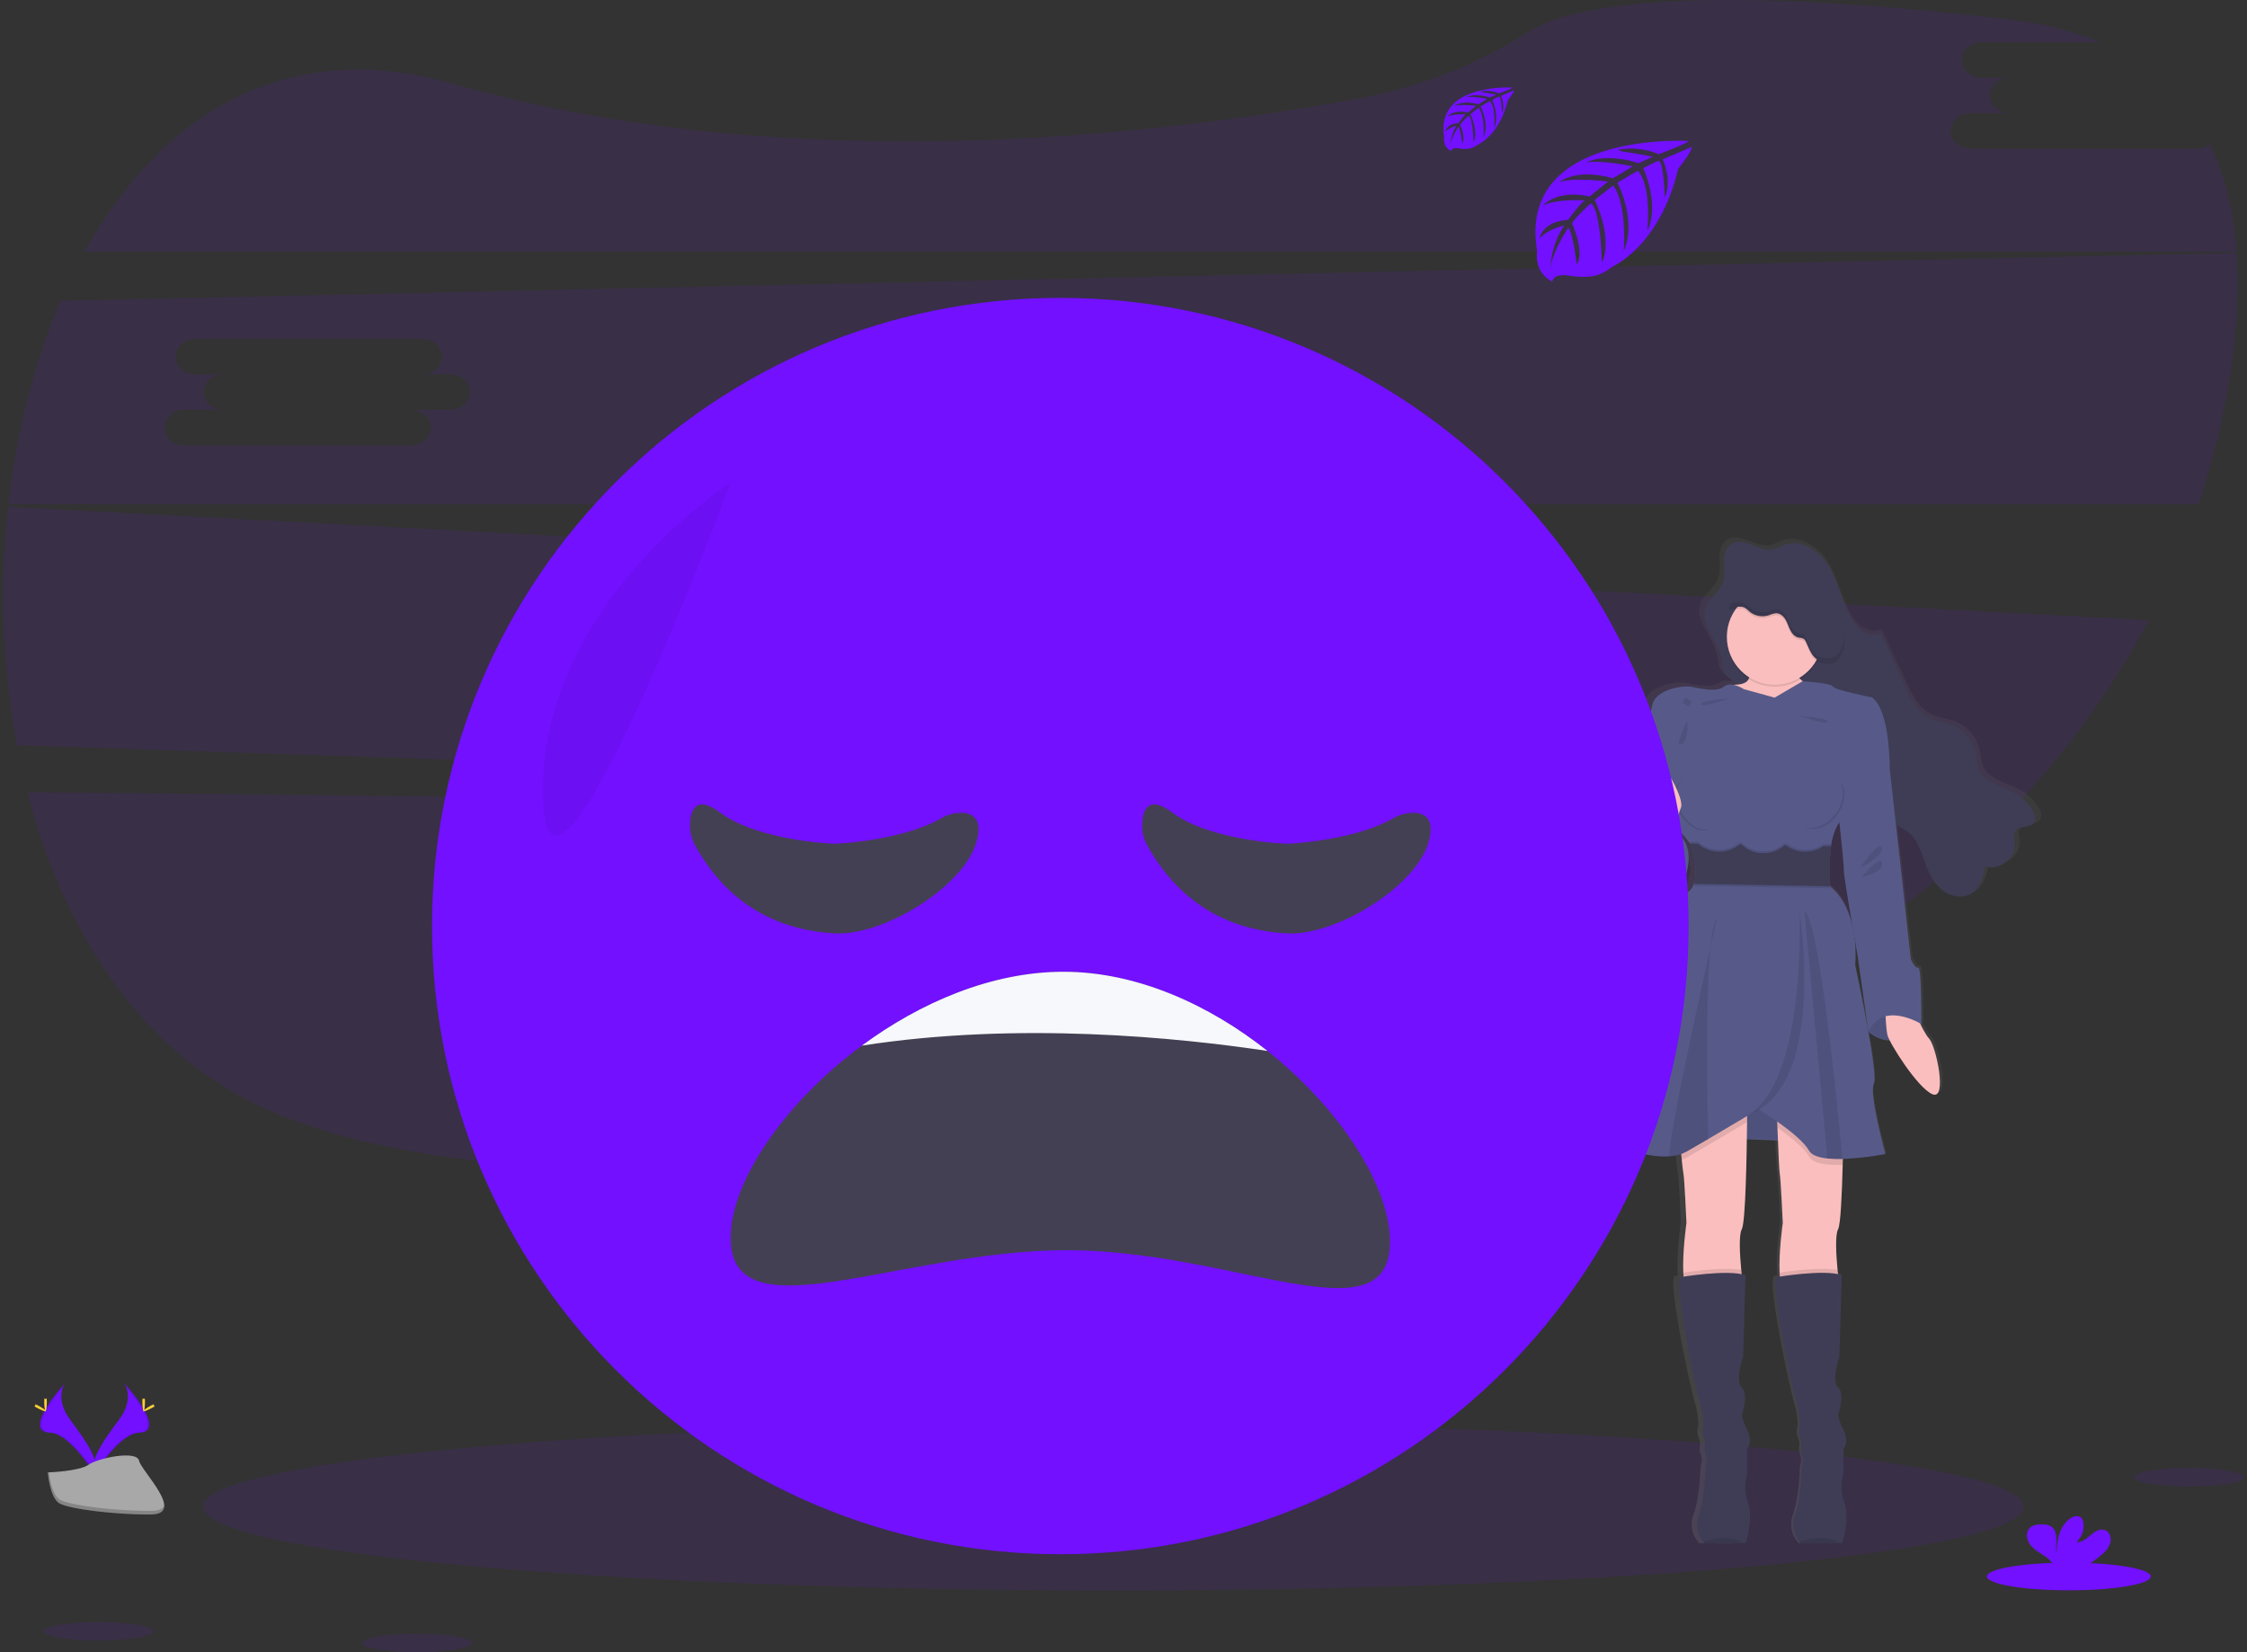 <svg width="340" height="250" viewBox="0 0 340 250" fill="none" xmlns="http://www.w3.org/2000/svg">
<rect x="0" y="0" width="340" height="250" fill="#333333" stroke="none"/>
<g clip-path="url(#clip0_1905_116919)">
<path opacity="0.1" d="M4.148 119.859C9.501 140.543 20.824 158.422 38.717 167.089C75.913 185.101 159.802 175.811 222.411 165.148C254.797 159.633 283.264 144.412 303.942 122.993L4.148 119.859Z" fill="#7210FF"/>
<path opacity="0.1" d="M332.467 22.5H298.115C296.484 22.5 295.147 21.292 295.147 19.816C295.147 18.34 296.484 17.129 298.115 17.129H304.056C302.423 17.129 301.088 15.922 301.088 14.443C301.088 12.964 302.423 11.759 304.056 11.759H299.816C298.182 11.759 296.845 10.551 296.845 9.072C296.845 7.593 298.182 6.389 299.816 6.389H317.745C313.767 4.716 309.116 3.526 303.757 2.901C254.865 -2.777 237.41 0.978 231.253 4.839C223.578 9.711 215.052 13.091 206.124 14.803C175.96 20.432 119.548 27.204 68.418 12.646C43.006 5.397 24.118 17.632 12.799 38.084H338.433C338.008 32.14 336.735 26.65 334.399 21.846C333.846 22.273 333.166 22.503 332.467 22.5Z" fill="#7210FF"/>
<path opacity="0.1" d="M1.236 76.688C-0.083 88.716 0.365 100.874 2.568 112.773L304.174 122.752C312.476 114.144 319.53 104.413 325.13 93.846L1.236 76.688ZM120.525 102.43H114.587C116.22 102.43 117.557 103.641 117.557 105.116C117.557 106.592 116.22 107.8 114.587 107.8H80.234C78.604 107.8 77.266 106.592 77.266 105.116C77.266 103.641 78.604 102.43 80.234 102.43H86.176C84.543 102.43 83.208 101.222 83.208 99.746C83.208 98.27 84.543 97.059 86.176 97.059H81.932C80.299 97.059 78.962 95.852 78.962 94.376C78.962 92.9 80.299 91.689 81.932 91.689H116.285C117.918 91.689 119.252 92.897 119.252 94.376C119.252 95.855 117.918 97.059 116.285 97.059H120.525C122.159 97.059 123.493 98.267 123.493 99.746C123.493 101.225 122.159 102.43 120.525 102.43Z" fill="#7210FF"/>
<path opacity="0.1" d="M338.446 38.27L9.166 45.51C5.159 54.824 2.503 65.355 1.279 76.268H332.677C334.833 69.883 336.434 63.324 337.459 56.663C338.449 50.252 338.843 44.05 338.446 38.27ZM68.135 62.009H62.197C63.83 62.009 65.167 63.22 65.167 64.696C65.167 66.172 63.83 67.382 62.197 67.382H27.844C26.214 67.382 24.876 66.172 24.876 64.696C24.876 63.22 26.214 62.009 27.844 62.009H33.786C32.152 62.009 30.818 60.801 30.818 59.325C30.818 57.85 32.152 56.639 33.786 56.639H29.542C27.909 56.639 26.571 55.431 26.571 53.955C26.571 52.479 27.909 51.269 29.542 51.269H63.895C65.528 51.269 66.862 52.476 66.862 53.955C66.862 55.434 65.528 56.639 63.895 56.639H68.135C69.768 56.639 71.103 57.85 71.103 59.325C71.103 60.801 69.768 62.009 68.135 62.009Z" fill="#7210FF"/>
<path opacity="0.1" d="M168.481 240.655C244.557 240.655 306.23 234.983 306.23 227.986C306.23 220.989 244.557 215.316 168.481 215.316C92.405 215.316 30.732 220.989 30.732 227.986C30.732 234.983 92.405 240.655 168.481 240.655Z" fill="#7210FF"/>
<path d="M308.873 123.34C308.872 123.319 308.872 123.297 308.873 123.275C308.873 123.242 308.873 123.211 308.873 123.18C308.811 122.827 308.678 122.491 308.482 122.191C307.777 121.062 306.794 120.133 305.628 119.492C303.594 118.377 300.799 117.899 299.985 115.77C299.736 115.111 299.73 114.393 299.606 113.703C299.391 112.627 298.896 111.628 298.172 110.804C297.447 109.98 296.519 109.362 295.48 109.01C294.512 108.687 293.468 108.597 292.528 108.197C290.426 107.303 289.316 105.1 288.376 103.064C287.16 100.435 285.944 97.804 284.728 95.173C283.803 95.638 282.607 95.42 281.741 94.837C280.907 94.216 280.242 93.395 279.809 92.45C278.555 90.016 278.016 87.258 276.542 84.941C275.069 82.624 272.126 80.794 269.525 81.801C269.017 82.055 268.492 82.272 267.954 82.451C265.725 82.972 263.26 80.427 261.352 81.663C261.036 81.866 260.777 82.148 260.604 82.482C260.602 82.462 260.602 82.441 260.604 82.421C260.355 82.922 260.217 83.47 260.197 84.029C260.197 84.143 260.197 84.254 260.197 84.362C260.197 84.38 260.197 84.399 260.197 84.417C260.197 84.861 260.225 85.311 260.231 85.76C260.238 86.138 260.209 86.516 260.144 86.888V86.857C260.108 87.067 260.055 87.273 259.984 87.474C259.488 88.805 258.114 89.677 257.469 90.927V90.866C257.397 91.002 257.334 91.143 257.281 91.288C257.167 91.616 257.108 91.96 257.106 92.308C257.05 94.659 259.543 96.871 259.833 99.394C260.04 101.181 260.449 101.754 261.969 102.765L262.302 102.987C262.169 102.987 262.034 103.005 261.883 103.008C261.824 103.009 261.765 103.016 261.707 103.027C261.439 102.953 261.158 102.94 260.884 102.988C260.61 103.035 260.35 103.144 260.123 103.304C258.958 104.228 256.203 103.517 254.979 103.304C253.756 103.091 249.565 103.665 248.979 105.988C248.394 108.311 247.389 113.105 247.389 113.105C247.389 113.105 247.389 116.146 247.016 116.713C247.002 116.753 247.002 116.796 247.016 116.836C247.016 117.69 247.047 122.819 246.221 124.141C246.018 124.449 246.033 125.13 246.184 125.968C245.315 127.087 244.498 128.393 244.643 129.25C244.908 131.003 248.465 136.515 253.562 133.563C253.562 133.563 256.462 128.261 252.813 125.441L252.97 124.825C254.073 126.181 254.89 127.155 254.89 127.155C254.89 127.155 254.933 127.269 255.001 127.463H254.89C255.366 128.758 255.655 130.115 255.747 131.493C255.733 131.998 255.641 132.497 255.476 132.975H255.571C255.543 133.079 255.513 133.184 255.476 133.283C255.296 133.803 254.962 134.256 254.517 134.58C251.968 136.385 249.05 149.28 249.05 149.28C249.05 149.28 243.269 170.123 242.113 171.309C241.158 172.283 247.161 175.025 251.666 174.698C252.295 174.661 252.917 174.543 253.516 174.347C253.543 174.655 253.574 174.963 253.605 175.244C253.7 176.168 253.799 177.025 253.861 177.293C254.021 177.964 254.338 184.823 254.338 184.823C254.338 184.823 253.688 189.278 253.845 192.377C253.845 192.59 253.873 192.793 253.891 192.994L253.331 193.08C252.48 194.99 255.984 210.928 256.462 212.269C256.778 213.325 256.956 214.417 256.992 215.519C256.992 215.519 256.684 216.653 256.939 217.272C257.099 217.651 257.202 218.05 257.248 218.459C257.248 218.459 257.038 219.488 257.355 220.159C257.673 220.831 257.303 222.008 257.303 222.008C257.303 222.008 257.198 226.651 256.243 229.178C255.983 229.857 255.907 230.594 256.023 231.313C256.14 232.031 256.444 232.706 256.905 233.269C256.972 233.357 257.044 233.44 257.121 233.519C257.121 233.519 262.391 233.562 263.319 233.519H263.439C263.812 233.466 264.767 229.288 263.916 227.277C263.066 225.265 263.812 222.787 263.812 222.787V219.127C263.812 219.127 264.767 218.246 263.812 216.354C262.856 214.462 263.014 213.889 263.014 213.889C263.014 213.889 264.077 210.845 262.961 209.866C261.846 208.886 263.174 205.17 263.174 205.17L263.55 192.784C263.353 192.72 263.152 192.669 262.949 192.63C262.927 192.427 262.906 192.217 262.884 191.995C262.665 189.752 262.477 186.702 262.964 185.833C263.451 184.964 263.685 177.379 263.762 172.107L268.619 172.292C268.721 174.757 268.829 177.006 268.897 177.293C269.057 177.964 269.377 184.823 269.377 184.823C269.377 184.823 268.724 189.278 268.881 192.377C268.881 192.59 268.909 192.793 268.927 192.994L268.367 193.08C267.516 194.99 271.02 210.928 271.498 212.269C271.814 213.325 271.993 214.417 272.031 215.519C272.031 215.519 271.723 216.653 271.975 217.272C272.135 217.651 272.238 218.05 272.283 218.459C272.283 218.459 272.074 219.488 272.391 220.159C272.709 220.831 272.339 222.008 272.339 222.008C272.339 222.008 272.234 226.651 271.279 229.178C271.023 229.858 270.951 230.595 271.071 231.312C271.191 232.03 271.499 232.703 271.963 233.263C272.029 233.351 272.101 233.434 272.179 233.513C272.179 233.513 277.448 233.556 278.376 233.513H278.496C278.869 233.46 279.825 229.282 278.974 227.27C278.123 225.258 278.869 222.781 278.869 222.781V219.127C278.869 219.127 279.825 218.246 278.869 216.354C277.914 214.462 278.071 213.889 278.071 213.889C278.071 213.889 279.134 210.845 278.019 209.866C276.903 208.886 278.231 205.17 278.231 205.17L278.613 192.784C278.412 192.719 278.206 192.668 277.997 192.63C277.975 192.427 277.954 192.217 277.932 191.995C277.714 189.752 277.526 186.702 278.012 185.833C278.404 185.122 278.629 180.537 278.731 176.06C278.731 175.752 278.731 175.444 278.755 175.136C280.987 175.043 283.209 174.794 285.406 174.39C285.406 174.39 282.808 165.206 283.603 163.711C283.945 163.067 283.452 159.638 282.777 155.944C283.718 156.706 284.888 157.129 286.099 157.146C287.261 159.379 290.796 164.519 292.786 165.31C295.122 166.235 293.369 158.039 292.256 156.853C291.73 156.205 291.287 155.494 290.937 154.736C290.968 154.699 291.002 154.668 291.033 154.634C291.064 154.601 291.088 145.915 290.555 146.072C290.022 146.229 289.387 144.781 289.387 144.781L287.742 130.34L287.051 124.295C287.628 124.721 288.312 124.992 288.9 125.414C290.503 126.588 291.027 128.649 291.729 130.473C292.309 131.973 293.122 133.461 294.457 134.404C295.791 135.347 297.748 135.597 299.079 134.642C300.312 133.745 300.676 132.127 300.947 130.652C303.184 131.437 305.899 129.336 305.61 127.041C305.539 126.474 305.329 125.854 305.625 125.358C306.217 124.379 308.09 124.949 308.707 123.981C308.81 123.814 308.864 123.62 308.861 123.423C308.87 123.38 308.873 123.362 308.873 123.34ZM278.946 131.283C278.912 131.835 279.67 136.265 280.287 139.771C279.781 137.587 278.767 135.255 276.771 133.656C276.771 133.656 276.771 133.545 276.746 133.347H276.771C276.771 133.347 276.687 132.466 276.675 131.212C276.679 130.101 276.761 128.991 276.922 127.891V127.863H276.881C276.881 127.771 276.906 127.675 276.922 127.583C277.044 126.655 277.296 125.748 277.67 124.89C277.836 124.554 278.026 124.23 278.241 123.923C278.57 126.902 278.977 130.725 278.946 131.283ZM280.604 141.549C280.875 143.062 281.07 144.125 281.07 144.125L282.706 155.359V155.411C281.825 150.669 280.7 145.672 280.7 145.672C280.814 144.298 280.782 142.916 280.604 141.549Z" fill="url(#paint0_linear_1905_116919)"/>
<path d="M260.548 100.009C260.24 97.163 257.158 94.707 258.083 91.999C258.585 90.523 260.157 89.62 260.687 88.154C261.038 87.186 260.881 86.123 260.884 85.094C260.887 84.065 261.127 82.916 261.984 82.346C263.833 81.113 266.212 83.649 268.369 83.131C268.891 82.953 269.399 82.737 269.889 82.484C272.407 81.483 275.254 83.307 276.669 85.612C278.083 87.916 278.613 90.665 279.827 93.086C280.242 94.022 280.884 94.838 281.695 95.462C282.533 96.041 283.68 96.26 284.586 95.798L288.114 103.654C289.039 105.679 290.099 107.872 292.121 108.763C293.027 109.16 294.037 109.25 294.974 109.573C295.992 109.932 296.898 110.552 297.602 111.371C298.305 112.191 298.78 113.18 298.981 114.241C299.101 114.931 299.104 115.646 299.347 116.302C300.133 118.422 302.836 118.896 304.805 119.999C305.944 120.642 306.899 121.566 307.579 122.683C307.887 123.216 308.152 123.915 307.822 124.439C307.227 125.4 305.418 124.834 304.845 125.81C304.555 126.303 304.759 126.919 304.845 127.486C305.126 129.769 302.497 131.861 300.333 131.079C300.072 132.548 299.717 134.16 298.528 135.05C297.249 136.005 295.353 135.753 294.062 134.816C292.771 133.88 291.988 132.398 291.427 130.903C290.746 129.085 290.238 127.033 288.687 125.866C288.127 125.447 287.455 125.176 286.906 124.753C285.674 123.811 285.057 122.255 284.616 120.748C284.046 118.869 283.593 116.937 282.767 115.162C281.941 113.387 280.635 111.736 278.844 110.926C277.165 110.171 275.229 110.22 273.494 109.607C270.508 108.553 268.299 106.042 265.328 104.859C264.378 104.46 263.478 103.951 262.647 103.343C261.152 102.36 260.745 101.79 260.548 100.009Z" fill="#3F3D56"/>
<g opacity="0.1">
<path opacity="0.1" d="M260.826 87.553C260.89 87.432 260.945 87.308 260.993 87.18C261.341 86.213 261.187 85.15 261.19 84.121C261.19 83.777 261.222 83.435 261.285 83.098C261.001 83.706 260.863 84.373 260.882 85.045C260.879 85.874 260.977 86.743 260.826 87.553Z" fill="black"/>
<path opacity="0.1" d="M298.818 134.085C297.539 135.037 295.644 134.788 294.353 133.848C293.061 132.908 292.276 131.432 291.73 129.932C291.049 128.114 290.544 126.062 288.99 124.894C288.433 124.475 287.758 124.201 287.212 123.782C285.98 122.839 285.363 121.283 284.919 119.792C284.349 117.913 283.899 115.981 283.07 114.206C282.241 112.431 280.941 110.78 279.147 109.97C277.471 109.215 275.535 109.264 273.8 108.651C270.811 107.597 268.601 105.086 265.634 103.903C264.684 103.503 263.783 102.994 262.949 102.387C261.489 101.38 261.1 100.81 260.885 99.032C260.577 96.364 257.865 94.038 258.287 91.523C258.218 91.659 258.157 91.799 258.105 91.942C257.18 94.654 260.262 97.109 260.57 99.953C260.771 101.731 261.187 102.301 262.635 103.308C263.469 103.915 264.369 104.424 265.319 104.824C268.287 106.007 270.497 108.522 273.486 109.572C275.221 110.188 277.156 110.136 278.833 110.891C280.626 111.701 281.915 113.356 282.756 115.127C283.597 116.899 284.047 118.825 284.605 120.713C285.058 122.205 285.653 123.761 286.898 124.703C287.456 125.122 288.131 125.397 288.676 125.816C290.217 126.983 290.735 129.035 291.416 130.853C291.977 132.347 292.762 133.826 294.054 134.763C295.345 135.7 297.24 135.952 298.519 135C299.336 134.384 299.752 133.444 300.026 132.437C299.782 133.087 299.364 133.657 298.818 134.085Z" fill="black"/>
<path opacity="0.1" d="M305.151 124.847C305.033 125.068 304.981 125.318 305.003 125.568C305.699 124.88 307.27 125.284 307.819 124.4C307.946 124.181 307.996 123.926 307.961 123.676C307.246 124.354 305.674 123.95 305.151 124.847Z" fill="black"/>
<path opacity="0.1" d="M300.624 130.115C300.565 130.423 300.507 130.752 300.433 131.073C302.319 131.661 304.497 130.149 304.806 128.238C304.057 129.708 302.208 130.691 300.624 130.115Z" fill="black"/>
</g>
<path d="M264.53 101.495C264.53 101.495 265.557 103.565 262.527 103.608C259.498 103.651 264.478 117.054 264.478 117.054L269.514 123.463L275.779 120.073L276.139 110.725L276.602 105.078C276.602 105.078 270.746 103.177 271.825 100.663C272.903 98.149 264.53 101.495 264.53 101.495Z" fill="#FBBEBE"/>
<path d="M282.716 156.138C282.716 156.138 286.414 159.777 290.728 154.949L287.416 151.434H283.224L282.716 156.138Z" fill="#575A89"/>
<path opacity="0.1" d="M283.116 151.434L282.607 156.138C282.607 156.138 286.306 159.777 290.62 154.949" fill="black"/>
<path d="M289.338 152.074C289.338 152.074 290.827 155.978 291.906 157.158C292.984 158.338 294.679 166.503 292.42 165.578C290.161 164.654 285.847 157.774 285.588 156.594C285.329 155.414 285.23 152.074 285.23 152.074H289.338Z" fill="#FBBEBE"/>
<path d="M257.032 172.103L276.959 172.873L274.648 164.449L264.61 164.246L257.032 172.103Z" fill="#575A89"/>
<path opacity="0.1" d="M259.803 172.103L279.733 172.873L277.421 164.449L267.381 164.246L259.803 172.103Z" fill="black"/>
<path d="M263.553 186.005C263.082 186.883 263.263 189.921 263.476 192.167C263.612 193.597 263.76 194.696 263.76 194.696C263.76 194.696 256.311 197.007 255.183 195.005C254.896 194.496 254.755 193.606 254.705 192.561C254.551 189.48 255.183 185.04 255.183 185.04C255.183 185.04 254.875 178.213 254.721 177.544C254.659 177.276 254.564 176.426 254.471 175.505C254.335 174.137 254.206 172.615 254.206 172.615L264.376 167.223C264.376 167.223 264.376 168.233 264.357 169.789C264.302 174.676 264.139 184.926 263.553 186.005Z" fill="#FBBEBE"/>
<path opacity="0.1" d="M263.759 194.699C263.759 194.699 256.311 197.009 255.183 195.007C254.896 194.498 254.754 193.608 254.705 192.564C256.246 192.329 260.936 191.682 263.476 192.169C263.611 193.599 263.759 194.699 263.759 194.699Z" fill="black"/>
<path d="M264.016 233.518H263.898C263.002 233.551 257.904 233.518 257.904 233.518C257.83 233.439 257.76 233.357 257.695 233.271C257.244 232.707 256.947 232.037 256.831 231.324C256.715 230.612 256.784 229.882 257.032 229.204C257.957 226.687 258.059 222.065 258.059 222.065C258.059 222.065 258.419 220.885 258.111 220.217C257.803 219.548 258.006 218.522 258.006 218.522C257.959 218.116 257.855 217.719 257.698 217.342C257.442 216.726 257.75 215.595 257.75 215.595C257.715 214.499 257.542 213.412 257.236 212.36C256.773 211.026 253.383 195.158 254.206 193.257C254.206 193.257 261.396 192.025 264.12 192.949L263.76 205.273C263.76 205.273 262.475 208.971 263.553 209.947C264.632 210.924 263.606 213.953 263.606 213.953C263.606 213.953 263.452 214.517 264.376 216.418C265.301 218.319 264.376 219.191 264.376 219.191V222.835C264.376 222.835 263.658 225.3 264.478 227.303C265.298 229.306 264.376 233.453 264.016 233.518Z" fill="#3F3D56"/>
<path d="M278.126 186.006C277.655 186.884 277.837 189.922 278.049 192.168C278.185 193.598 278.333 194.697 278.333 194.697C278.333 194.697 270.884 197.008 269.756 195.006C269.47 194.497 269.328 193.607 269.279 192.562C269.124 189.481 269.756 185.041 269.756 185.041C269.756 185.041 269.448 178.214 269.294 177.545C269.211 177.185 269.066 173.746 268.952 170.662C268.856 168.031 268.779 165.652 268.779 165.652L278.949 167.224C278.949 167.224 278.949 171.694 278.823 176.288C278.712 180.743 278.505 185.309 278.126 186.006Z" fill="#FBBEBE"/>
<path opacity="0.1" d="M278.334 194.699C278.334 194.699 270.885 197.009 269.757 195.007C269.47 194.498 269.329 193.608 269.279 192.564C270.82 192.329 275.511 191.682 278.05 192.169C278.186 193.599 278.334 194.699 278.334 194.699Z" fill="black"/>
<path d="M278.589 233.518H278.472C277.575 233.552 272.478 233.518 272.478 233.518C272.404 233.44 272.334 233.358 272.269 233.272C271.818 232.708 271.521 232.037 271.404 231.325C271.288 230.613 271.358 229.882 271.606 229.205C272.531 226.675 272.623 222.053 272.623 222.053C272.623 222.053 272.984 220.873 272.675 220.205C272.367 219.536 272.571 218.51 272.571 218.51C272.523 218.105 272.42 217.707 272.262 217.33C272.007 216.714 272.315 215.583 272.315 215.583C272.28 214.488 272.107 213.401 271.8 212.348C271.338 211.014 267.948 195.147 268.771 193.246C268.771 193.246 275.961 192.013 278.685 192.938L278.324 205.262C278.324 205.262 277.039 208.959 278.118 209.936C279.196 210.912 278.17 213.941 278.17 213.941C278.17 213.941 278.016 214.505 278.941 216.406C279.865 218.307 278.941 219.179 278.941 219.179V222.824C278.941 222.824 278.223 225.289 279.042 227.291C279.862 229.294 278.95 233.453 278.589 233.518Z" fill="#3F3D56"/>
<path opacity="0.1" d="M268.536 103.915C272.536 103.915 275.778 100.673 275.778 96.674C275.778 92.675 272.536 89.434 268.536 89.434C264.536 89.434 261.294 92.675 261.294 96.674C261.294 100.673 264.536 103.915 268.536 103.915Z" fill="black"/>
<path d="M268.536 103.606C272.536 103.606 275.778 100.364 275.778 96.365C275.778 92.367 272.536 89.125 268.536 89.125C264.536 89.125 261.294 92.367 261.294 96.365C261.294 100.364 264.536 103.606 268.536 103.606Z" fill="#FBBEBE"/>
<path opacity="0.1" d="M254.206 172.615L264.376 167.223C264.376 167.223 264.376 168.233 264.357 169.789C262.872 170.677 260.632 172.011 258.477 173.271C257.306 173.958 256.163 174.623 255.183 175.181C254.955 175.305 254.717 175.408 254.471 175.489C254.335 174.137 254.206 172.615 254.206 172.615Z" fill="black"/>
<path opacity="0.1" d="M278.949 167.212C278.949 167.212 278.949 171.683 278.823 176.276H278.786C278.026 176.303 277.265 176.28 276.509 176.206C275.18 176.064 274.117 175.713 273.735 175.016C272.962 173.661 270.795 171.935 268.965 170.65C268.869 168.019 268.792 165.641 268.792 165.641L278.949 167.212Z" fill="black"/>
<path d="M277.058 128.056C276.8 130.062 276.75 132.089 276.91 134.105C281.582 137.956 280.709 146.068 280.709 146.068C280.709 146.068 284.306 162.503 283.535 163.991C282.765 165.479 285.28 174.62 285.28 174.62C283.136 175.027 280.966 175.276 278.786 175.366C278.027 175.393 277.266 175.369 276.509 175.295C275.181 175.153 274.118 174.802 273.735 174.106C272.299 171.592 266.083 167.842 266.083 167.842C266.083 167.842 262.145 170.202 258.478 172.35C257.307 173.037 256.163 173.702 255.183 174.26C254.388 174.682 253.509 174.923 252.61 174.966C248.249 175.289 242.44 172.559 243.365 171.592C244.496 170.409 250.095 149.664 250.095 149.664C250.095 149.664 252.918 136.825 255.384 135.029C255.816 134.702 256.138 134.252 256.308 133.738C257.152 131.393 255.741 127.634 255.741 127.634C255.741 127.634 247.781 117.827 248.138 117.26C248.496 116.694 248.499 113.668 248.499 113.668C248.499 113.668 249.476 108.892 250.04 106.581C250.604 104.271 254.662 103.704 255.843 103.91C257.023 104.117 259.692 104.835 260.82 103.91C261.948 102.986 263.852 104.271 263.852 104.271L268.53 105.559L272.737 103.094C272.737 103.094 276.953 103.309 277.313 103.873C277.674 104.437 283.221 105.519 283.221 105.519C286.044 107.416 285.942 116.456 285.942 116.456C285.942 116.456 279.162 122.36 277.776 125.391C277.416 126.243 277.175 127.14 277.058 128.056Z" fill="#575A89"/>
<path d="M284.407 115.203L285.948 116.436L287.542 130.762L289.132 145.142C289.132 145.142 289.748 146.581 290.263 146.427C290.777 146.272 290.725 154.949 290.725 154.949C290.725 154.949 284.827 151.322 282.712 156.138L281.067 144.526C281.067 144.526 278.959 132.663 279.011 131.739C279.064 130.815 277.933 120.801 277.933 120.801L284.407 115.203Z" fill="#575A89"/>
<path d="M249.275 115.871L248.144 117.258C248.144 117.258 248.249 123.213 247.374 124.652C246.498 126.091 249.79 134.511 251.022 133.997C252.255 133.482 255.029 120.339 255.029 120.185C255.029 120.031 249.275 115.871 249.275 115.871Z" fill="#575A89"/>
<path d="M249.174 124.344C249.174 124.344 245.578 127.989 245.833 129.736C246.089 131.483 249.531 136.97 254.462 134.021C254.462 134.021 259.036 125.422 249.174 124.344Z" fill="#575A89"/>
<path opacity="0.1" d="M263.898 233.529C263.001 233.563 257.904 233.529 257.904 233.529C257.829 233.451 257.759 233.369 257.694 233.283C258.998 232.839 261.815 232.174 263.898 233.529Z" fill="black"/>
<path opacity="0.1" d="M278.478 233.529C277.581 233.563 272.484 233.529 272.484 233.529C272.409 233.451 272.339 233.369 272.274 233.283C273.572 232.839 276.389 232.174 278.478 233.529Z" fill="black"/>
<path opacity="0.1" d="M258.841 143.215C258.055 150.751 258.314 165.707 258.477 172.349C257.306 173.036 256.163 173.702 255.183 174.26C254.387 174.681 253.509 174.922 252.61 174.965C252.283 172.956 256.807 152.322 258.841 143.215Z" fill="black"/>
<path opacity="0.1" d="M259.802 138.938C259.781 139.045 259.408 140.684 258.841 143.214C259.063 141.054 259.371 139.504 259.802 138.938Z" fill="black"/>
<path opacity="0.1" d="M272.314 138.125C272.314 138.125 276.681 165.546 263.75 168.936C263.747 168.923 272.696 167.564 272.314 138.125Z" fill="black"/>
<path opacity="0.1" d="M278.786 175.365C278.027 175.392 277.266 175.368 276.509 175.294L273.021 137.801C275.246 139.255 277.908 165.863 278.786 175.365Z" fill="black"/>
<path opacity="0.1" d="M263.144 92.108C263.375 92.089 263.608 92.113 263.831 92.178C264.158 92.341 264.452 92.563 264.7 92.832C265.102 93.167 265.582 93.396 266.096 93.495C266.611 93.595 267.142 93.563 267.64 93.401C267.991 93.245 268.364 93.141 268.746 93.093C269.335 93.093 269.843 93.525 270.148 94.018C270.454 94.511 270.611 95.096 270.873 95.623C271.135 96.15 271.554 96.649 272.13 96.778C272.406 96.789 272.678 96.852 272.931 96.963C273.086 97.089 273.206 97.254 273.276 97.441C273.757 98.479 274.139 99.705 275.166 100.214C275.543 100.389 275.955 100.478 276.371 100.476C276.794 100.507 277.218 100.43 277.603 100.254C277.983 100.042 278.296 99.73 278.509 99.351C279.15 98.291 279.224 96.979 279.073 95.749C278.885 94.198 278.333 92.714 277.462 91.417C276.544 90.106 275.294 89.061 273.84 88.391C272.386 87.72 270.781 87.447 269.187 87.6C268.631 87.662 268.08 87.765 267.538 87.908C265.578 88.432 263.655 89.412 262.466 91.054C262.178 91.464 261.862 91.853 261.52 92.218C262.059 92.166 262.601 92.12 263.144 92.108Z" fill="black"/>
<path d="M263.144 91.799C263.375 91.781 263.608 91.805 263.831 91.87C264.158 92.033 264.452 92.254 264.7 92.523C265.102 92.859 265.582 93.087 266.096 93.187C266.611 93.287 267.142 93.254 267.64 93.093C267.991 92.936 268.364 92.832 268.746 92.785C269.335 92.785 269.843 93.216 270.148 93.709C270.454 94.202 270.611 94.787 270.873 95.314C271.135 95.841 271.554 96.34 272.13 96.47C272.406 96.481 272.678 96.543 272.931 96.655C273.086 96.781 273.206 96.945 273.276 97.132C273.757 98.171 274.139 99.397 275.166 99.905C275.543 100.08 275.955 100.169 276.371 100.167C276.794 100.198 277.218 100.122 277.603 99.945C277.983 99.733 278.296 99.421 278.509 99.043C279.15 97.983 279.224 96.67 279.073 95.441C278.885 93.89 278.333 92.406 277.462 91.109C276.544 89.797 275.294 88.753 273.84 88.082C272.386 87.411 270.781 87.138 269.187 87.291C268.631 87.354 268.08 87.457 267.538 87.599C265.578 88.123 263.655 89.103 262.466 90.745C262.178 91.155 261.862 91.544 261.52 91.91C262.059 91.857 262.601 91.811 263.144 91.799Z" fill="#3F3D56"/>
<path opacity="0.1" d="M255.284 109.043C255.284 109.043 255.645 111.921 254.412 112.639C253.18 113.356 255.284 109.043 255.284 109.043Z" fill="black"/>
<path opacity="0.1" d="M281.428 131.33C281.428 131.33 284.355 127.016 284.768 128.249C285.18 129.481 281.428 131.33 281.428 131.33Z" fill="black"/>
<path opacity="0.1" d="M281.634 132.768C281.634 132.768 284.521 129.224 284.798 130.611C285.075 131.997 281.634 132.768 281.634 132.768Z" fill="black"/>
<path opacity="0.1" d="M273.153 128.549C272.106 128.564 271.084 128.228 270.25 127.594H269.997C269.132 128.384 267.997 128.811 266.826 128.786C266.217 128.8 265.612 128.691 265.047 128.464C264.481 128.237 263.968 127.898 263.538 127.468H263.202C262.315 128.19 261.2 128.575 260.056 128.554C258.912 128.533 257.812 128.108 256.952 127.354L255.747 127.332C255.747 127.332 257.159 131.091 256.314 133.436L276.91 133.802C276.75 131.787 276.8 129.76 277.057 127.754V127.726L275.926 127.705C275.113 128.269 274.143 128.564 273.153 128.549Z" fill="black"/>
<path opacity="0.1" d="M273.153 129.162C272.106 129.177 271.084 128.841 270.25 128.207H269.997C269.132 128.997 267.997 129.424 266.826 129.4C266.217 129.414 265.612 129.304 265.047 129.077C264.481 128.851 263.968 128.512 263.538 128.081H263.202C262.315 128.803 261.2 129.188 260.056 129.167C258.912 129.147 257.812 128.721 256.952 127.967L255.747 127.945C255.747 127.945 257.159 131.704 256.314 134.049L276.91 134.416C276.75 132.4 276.8 130.373 277.057 128.367V128.34L275.926 128.318C275.113 128.882 274.143 129.177 273.153 129.162Z" fill="black"/>
<path d="M273.153 128.858C272.106 128.872 271.084 128.536 270.25 127.903H269.997C269.132 128.692 267.997 129.119 266.826 129.095C266.217 129.109 265.612 128.999 265.047 128.773C264.481 128.546 263.968 128.207 263.538 127.776H263.202C262.315 128.499 261.2 128.884 260.056 128.863C258.912 128.842 257.812 128.417 256.952 127.662L255.747 127.641C255.747 127.641 257.159 131.4 256.314 133.744L276.91 134.111C276.75 132.095 276.8 130.068 277.057 128.063V128.035L275.926 128.013C275.113 128.578 274.143 128.873 273.153 128.858Z" fill="#3F3D56"/>
<path opacity="0.1" d="M272.237 108.312C272.237 108.312 276.572 108.59 276.6 109.206C276.628 109.822 272.237 108.312 272.237 108.312Z" fill="black"/>
<path opacity="0.1" d="M261.703 105.684C261.703 105.684 257.368 105.961 257.34 106.577C257.312 107.193 261.703 105.684 261.703 105.684Z" fill="black"/>
<path opacity="0.1" d="M278.275 118.282C278.232 118.252 278.189 118.227 278.145 118.199C279.255 119.197 279.07 121.379 277.708 123.178C276.346 124.978 274.278 125.726 273.021 124.919C273.061 124.953 273.094 124.99 273.138 125.024C274.37 125.967 276.528 125.227 277.951 123.366C279.375 121.505 279.514 119.228 278.275 118.282Z" fill="black"/>
<path opacity="0.1" d="M254.456 122.948C253.359 120.97 253.5 118.786 254.742 117.957C254.696 117.979 254.647 117.997 254.601 118.022C253.239 118.78 253.06 121.05 254.188 123.096C255.316 125.142 257.35 126.177 258.712 125.432C258.757 125.406 258.8 125.377 258.841 125.345C257.482 125.962 255.553 124.926 254.456 122.948Z" fill="black"/>
<path opacity="0.1" d="M255.922 106.266L255.524 106.882L254.511 106.343L255.044 105.523C255.396 105.69 255.699 105.946 255.922 106.266Z" fill="black"/>
<path d="M249.481 129.07C249.481 129.07 250.384 124.825 249.173 123.475C247.962 122.126 248.35 115.052 250.199 115.206C252.048 115.36 254.822 120.955 254.36 122.138C253.897 123.321 252.15 129.378 252.15 129.378L249.481 129.07Z" fill="#FBBEBE"/>
<path opacity="0.1" d="M278.478 98.435C278.265 98.814 277.951 99.126 277.572 99.338C277.186 99.515 276.762 99.591 276.339 99.56C275.923 99.562 275.512 99.473 275.134 99.298C274.108 98.787 273.726 97.56 273.245 96.525C273.184 96.338 273.076 96.171 272.931 96.038C272.681 95.925 272.413 95.859 272.139 95.844C271.563 95.715 271.146 95.213 270.881 94.689C270.616 94.165 270.459 93.586 270.157 93.084C269.855 92.581 269.344 92.141 268.755 92.159C268.372 92.21 267.999 92.319 267.649 92.483C267.15 92.643 266.619 92.674 266.105 92.574C265.591 92.474 265.111 92.245 264.709 91.91C264.461 91.641 264.167 91.419 263.84 91.257C263.617 91.191 263.384 91.167 263.152 91.186C262.798 91.186 262.447 91.22 262.092 91.247C261.917 91.478 261.728 91.698 261.528 91.907C262.068 91.86 262.61 91.814 263.152 91.802C263.384 91.784 263.617 91.808 263.84 91.873C264.167 92.036 264.461 92.257 264.709 92.526C265.111 92.862 265.591 93.09 266.105 93.19C266.619 93.29 267.15 93.259 267.649 93.099C267.999 92.935 268.372 92.826 268.755 92.775C269.344 92.775 269.852 93.207 270.157 93.7C270.462 94.193 270.62 94.778 270.881 95.305C271.143 95.832 271.563 96.331 272.139 96.46C272.413 96.475 272.681 96.541 272.931 96.655C273.086 96.781 273.205 96.945 273.276 97.132C273.757 98.17 274.139 99.397 275.165 99.905C275.543 100.08 275.954 100.169 276.37 100.167C276.793 100.198 277.217 100.122 277.603 99.945C277.982 99.733 278.296 99.421 278.509 99.042C278.987 98.171 279.201 97.18 279.125 96.189C279.102 96.981 278.879 97.753 278.478 98.435Z" fill="black"/>
<path d="M250.847 132.435C252.379 132.435 253.62 131.593 253.62 130.555C253.62 129.517 252.379 128.676 250.847 128.676C249.315 128.676 248.073 129.517 248.073 130.555C248.073 131.593 249.315 132.435 250.847 132.435Z" fill="#575A89"/>
<path d="M160.441 235.175C212.948 235.175 255.513 192.62 255.513 140.125C255.513 87.63 212.948 45.074 160.441 45.074C107.934 45.074 65.368 87.63 65.368 140.125C65.368 192.62 107.934 235.175 160.441 235.175Z" fill="#7210FF"/>
<path d="M210.325 187.889C210.325 202.894 186.731 189.171 161.436 189.171C136.14 189.171 110.556 202.327 110.556 187.322C110.556 178.766 118.71 166.867 130.408 158.225C139.222 151.712 150.045 147.047 160.918 147.047C172.098 147.047 183.051 152.097 191.788 159.029C202.814 167.77 210.325 179.515 210.325 187.889Z" fill="#444053"/>
<path d="M191.785 159.021C178.339 156.997 154.021 154.529 130.408 158.217C139.222 151.704 150.045 147.039 160.918 147.039C172.095 147.039 183.048 152.089 191.785 159.021Z" fill="#F6F8FB"/>
<path opacity="0.05" d="M110.555 73.027C110.555 73.027 81.917 91.332 82.151 119.964C82.385 148.596 110.555 73.027 110.555 73.027Z" fill="black"/>
<path d="M255.476 21.331C255.476 21.331 229.528 19.768 232.588 37.947C232.588 37.947 231.971 41.157 234.893 42.617C234.893 42.617 234.939 41.271 237.552 41.727C238.484 41.883 239.43 41.928 240.372 41.863C241.645 41.776 242.855 41.276 243.818 40.439C243.818 40.439 251.112 37.429 253.951 25.508C253.951 25.508 256.049 22.908 255.966 22.242L251.587 24.11C251.587 24.11 253.081 27.268 251.895 29.893C251.895 29.893 251.753 24.227 250.912 24.347C250.742 24.375 248.638 25.441 248.638 25.441C248.638 25.441 251.211 30.943 249.254 34.94C249.254 34.94 249.99 28.161 247.818 25.838L244.736 27.637C244.736 27.637 247.744 33.319 245.704 37.956C245.704 37.956 246.228 30.845 244.089 28.075L241.294 30.253C241.294 30.253 244.12 35.855 242.397 39.7C242.397 39.7 242.172 31.421 240.69 30.796C240.69 30.796 238.246 32.952 237.873 33.837C237.873 33.837 239.808 37.9 238.61 40.045C238.61 40.045 237.873 34.53 237.269 34.499C237.269 34.499 234.834 38.153 234.579 40.661C234.579 40.661 234.686 36.933 236.677 34.151C236.677 34.151 234.323 34.554 232.951 36.083C232.951 36.083 233.33 33.498 237.266 33.273C237.266 33.273 239.278 30.5 239.818 30.333C239.818 30.333 235.888 30.004 233.506 31.061C233.506 31.061 235.602 28.623 240.536 29.729L243.309 27.48C243.309 27.48 238.138 26.772 235.944 27.554C235.944 27.554 238.468 25.398 244.052 26.969L247.057 25.173C247.057 25.173 242.647 24.224 240.018 24.556C240.018 24.556 242.791 23.062 247.935 24.683L250.092 23.718C250.092 23.718 246.859 23.084 245.913 22.985C244.967 22.886 244.918 22.621 244.918 22.621C246.971 22.288 249.076 22.532 250.998 23.327C250.998 23.327 255.553 21.617 255.476 21.331Z" fill="#7210FF"/>
<path d="M228.862 13.25C228.862 13.25 217.151 12.541 218.519 20.755C218.519 20.755 218.245 22.206 219.561 22.866C219.561 22.866 219.58 22.25 220.763 22.465C221.183 22.534 221.61 22.555 222.036 22.527C222.611 22.486 223.158 22.26 223.595 21.883C223.595 21.883 226.889 20.521 228.171 15.135C228.171 15.135 229.121 13.961 229.096 13.659L227.118 14.504C227.118 14.504 227.796 15.93 227.262 17.116C227.262 17.116 227.198 14.556 226.819 14.618C226.742 14.618 225.789 15.111 225.789 15.111C225.789 15.111 226.954 17.597 226.076 19.403C226.076 19.403 226.409 16.34 225.429 15.289L224.036 16.103C224.036 16.103 225.395 18.672 224.473 20.767C224.473 20.767 224.708 17.554 223.743 16.303L222.479 17.286C222.479 17.286 223.755 19.816 222.979 21.553C222.979 21.553 222.877 17.813 222.205 17.529C222.205 17.529 221.102 18.503 220.932 18.904C220.932 18.904 221.808 20.752 221.265 21.71C221.265 21.71 220.932 19.218 220.649 19.209C220.649 19.209 219.549 20.857 219.435 21.981C219.488 20.935 219.814 19.92 220.381 19.039C219.747 19.159 219.162 19.462 218.698 19.911C218.698 19.911 218.868 18.743 220.652 18.642C220.652 18.642 221.561 17.391 221.805 17.314C221.805 17.314 220.029 17.166 218.954 17.643C218.954 17.643 219.9 16.54 222.131 17.027L223.364 16.013C223.364 16.013 221.028 15.705 220.036 16.044C220.036 16.044 221.176 15.071 223.7 15.782L225.056 14.969C225.056 14.969 223.065 14.541 221.875 14.695C221.875 14.695 223.13 14.02 225.453 14.753L226.424 14.316C226.424 14.316 224.963 14.029 224.538 13.986C224.113 13.943 224.085 13.823 224.085 13.823C225.01 13.669 225.96 13.776 226.828 14.131C226.828 14.131 228.896 13.379 228.862 13.25Z" fill="#7210FF"/>
<path opacity="0.1" d="M331.201 224.921C335.784 224.921 339.5 224.293 339.5 223.519C339.5 222.745 335.784 222.117 331.201 222.117C326.617 222.117 322.901 222.745 322.901 223.519C322.901 224.293 326.617 224.921 331.201 224.921Z" fill="#7210FF"/>
<path opacity="0.1" d="M14.913 248.241C19.497 248.241 23.213 247.614 23.213 246.839C23.213 246.065 19.497 245.438 14.913 245.438C10.33 245.438 6.614 246.065 6.614 246.839C6.614 247.614 10.33 248.241 14.913 248.241Z" fill="#7210FF"/>
<path opacity="0.1" d="M63.09 249.999C67.674 249.999 71.389 249.371 71.389 248.597C71.389 247.823 67.674 247.195 63.09 247.195C58.507 247.195 54.791 247.823 54.791 248.597C54.791 249.371 58.507 249.999 63.09 249.999Z" fill="#7210FF"/>
<path d="M313.037 240.636C319.881 240.636 325.429 239.698 325.429 238.54C325.429 237.383 319.881 236.445 313.037 236.445C306.193 236.445 300.646 237.383 300.646 238.54C300.646 239.698 306.193 240.636 313.037 240.636Z" fill="#7210FF"/>
<path d="M318.159 235.117C318.724 234.655 319.137 234.033 319.342 233.333C319.493 232.627 319.191 231.777 318.516 231.518C317.758 231.228 316.947 231.755 316.334 232.285C315.721 232.815 315.015 233.419 314.211 233.308C314.624 232.934 314.934 232.458 315.109 231.928C315.284 231.399 315.318 230.833 315.209 230.286C315.174 230.059 315.078 229.846 314.932 229.669C314.51 229.219 313.749 229.411 313.243 229.765C311.641 230.893 311.194 233.068 311.184 235.027C311.024 234.322 311.16 233.585 311.157 232.871C311.154 232.156 310.953 231.33 310.343 230.951C309.965 230.749 309.54 230.649 309.11 230.661C308.389 230.634 307.588 230.705 307.095 231.231C306.479 231.888 306.642 232.985 307.175 233.696C307.708 234.408 308.516 234.87 309.258 235.366C309.856 235.721 310.366 236.207 310.75 236.787C310.795 236.868 310.832 236.954 310.861 237.042H315.376C316.386 236.529 317.322 235.881 318.159 235.117Z" fill="#7210FF"/>
<path d="M18.787 209.285C18.787 209.285 20.479 211.497 18.004 214.831C15.529 218.165 13.489 220.993 14.306 223.076C14.306 223.076 18.038 216.871 21.086 216.781C24.134 216.692 22.128 213.016 18.787 209.285Z" fill="#7210FF"/>
<path opacity="0.1" d="M18.787 209.285C18.934 209.499 19.05 209.732 19.132 209.978C22.097 213.46 23.674 216.71 20.827 216.791C18.17 216.868 14.972 221.612 14.223 222.811C14.249 222.904 14.28 222.995 14.315 223.085C14.315 223.085 18.047 216.88 21.095 216.791C24.143 216.701 22.127 213.016 18.787 209.285Z" fill="black"/>
<path d="M21.933 212.102C21.933 212.882 21.844 213.513 21.736 213.513C21.628 213.513 21.542 212.897 21.542 212.102C21.542 211.307 21.65 211.689 21.761 211.689C21.872 211.689 21.933 211.323 21.933 212.102Z" fill="#FFD037"/>
<path d="M23 213.033C22.316 213.405 21.721 213.63 21.669 213.535C21.616 213.439 22.131 213.063 22.815 212.691C23.499 212.318 23.228 212.589 23.28 212.691C23.332 212.792 23.696 212.66 23 213.033Z" fill="#FFD037"/>
<path d="M9.844 209.285C9.844 209.285 8.152 211.497 10.624 214.831C13.095 218.165 15.139 220.993 14.322 223.076C14.322 223.076 10.587 216.871 7.542 216.781C4.497 216.692 6.5 213.016 9.844 209.285Z" fill="#7210FF"/>
<path opacity="0.1" d="M9.844 209.285C9.695 209.498 9.579 209.732 9.499 209.978C6.534 213.46 4.953 216.71 7.804 216.791C10.457 216.868 13.659 221.612 14.405 222.811C14.38 222.904 14.35 222.995 14.315 223.085C14.315 223.085 10.58 216.88 7.536 216.791C4.491 216.701 6.5 213.016 9.844 209.285Z" fill="black"/>
<path d="M6.697 212.102C6.697 212.882 6.784 213.513 6.891 213.513C6.999 213.513 7.085 212.897 7.085 212.102C7.085 211.307 6.978 211.689 6.87 211.689C6.762 211.689 6.697 211.323 6.697 212.102Z" fill="#FFD037"/>
<path d="M5.616 213.033C6.3 213.405 6.897 213.63 6.95 213.535C7.002 213.439 6.488 213.063 5.804 212.691C5.12 212.318 5.388 212.589 5.338 212.691C5.289 212.792 4.932 212.66 5.616 213.033Z" fill="#FFD037"/>
<path d="M7.236 222.792C7.236 222.792 11.97 222.648 13.4 221.631C14.83 220.614 20.682 219.403 21.037 221.015C21.391 222.626 28.149 229.118 22.805 229.161C17.462 229.204 10.389 228.326 8.965 227.46C7.541 226.594 7.236 222.792 7.236 222.792Z" fill="#A8A8A8"/>
<path opacity="0.2" d="M22.895 228.612C17.551 228.655 10.478 227.777 9.055 226.912C7.97 226.252 7.538 223.883 7.394 222.789H7.236C7.236 222.789 7.545 226.606 8.959 227.472C10.374 228.338 17.456 229.216 22.799 229.173C24.34 229.173 24.873 228.609 24.846 227.799C24.63 228.295 24.044 228.603 22.895 228.612Z" fill="black"/>
<path d="M126.639 127.659C128.448 127.557 136.963 126.916 142.372 123.832C143.24 123.321 144.221 123.032 145.228 122.991C146.948 122.942 148.926 123.659 147.66 127.677C145.607 134.249 133.69 141.644 126.294 141.234C119.181 140.839 110.743 137.974 105.172 127.899C104.638 126.93 104.375 125.835 104.41 124.729C104.475 122.695 105.215 120.147 109.033 122.988C114.192 126.824 123.98 127.551 125.943 127.659C126.175 127.671 126.407 127.671 126.639 127.659Z" fill="#444053"/>
<path d="M195.055 127.659C196.864 127.557 205.379 126.916 210.788 123.832C211.656 123.321 212.637 123.032 213.644 122.991C215.364 122.942 217.342 123.659 216.076 127.677C214.023 134.249 202.106 141.644 194.71 141.234C187.597 140.839 179.159 137.974 173.588 127.899C173.054 126.93 172.791 125.835 172.826 124.729C172.891 122.695 173.631 120.147 177.449 122.988C182.608 126.824 192.396 127.551 194.359 127.659C194.591 127.671 194.823 127.671 195.055 127.659Z" fill="#444053"/>
</g>
<defs>
<linearGradient id="paint0_linear_1905_116919" x1="275.436" y1="233.54" x2="275.436" y2="81.324" gradientUnits="userSpaceOnUse">
<stop stop-color="#808080" stop-opacity="0.25"/>
<stop offset="0.54" stop-color="#808080" stop-opacity="0.12"/>
<stop offset="1" stop-color="#808080" stop-opacity="0.1"/>
</linearGradient>
<clipPath id="clip0_1905_116919">
<rect width="339" height="250" fill="white" transform="translate(0.5)"/>
</clipPath>
</defs>
</svg>
